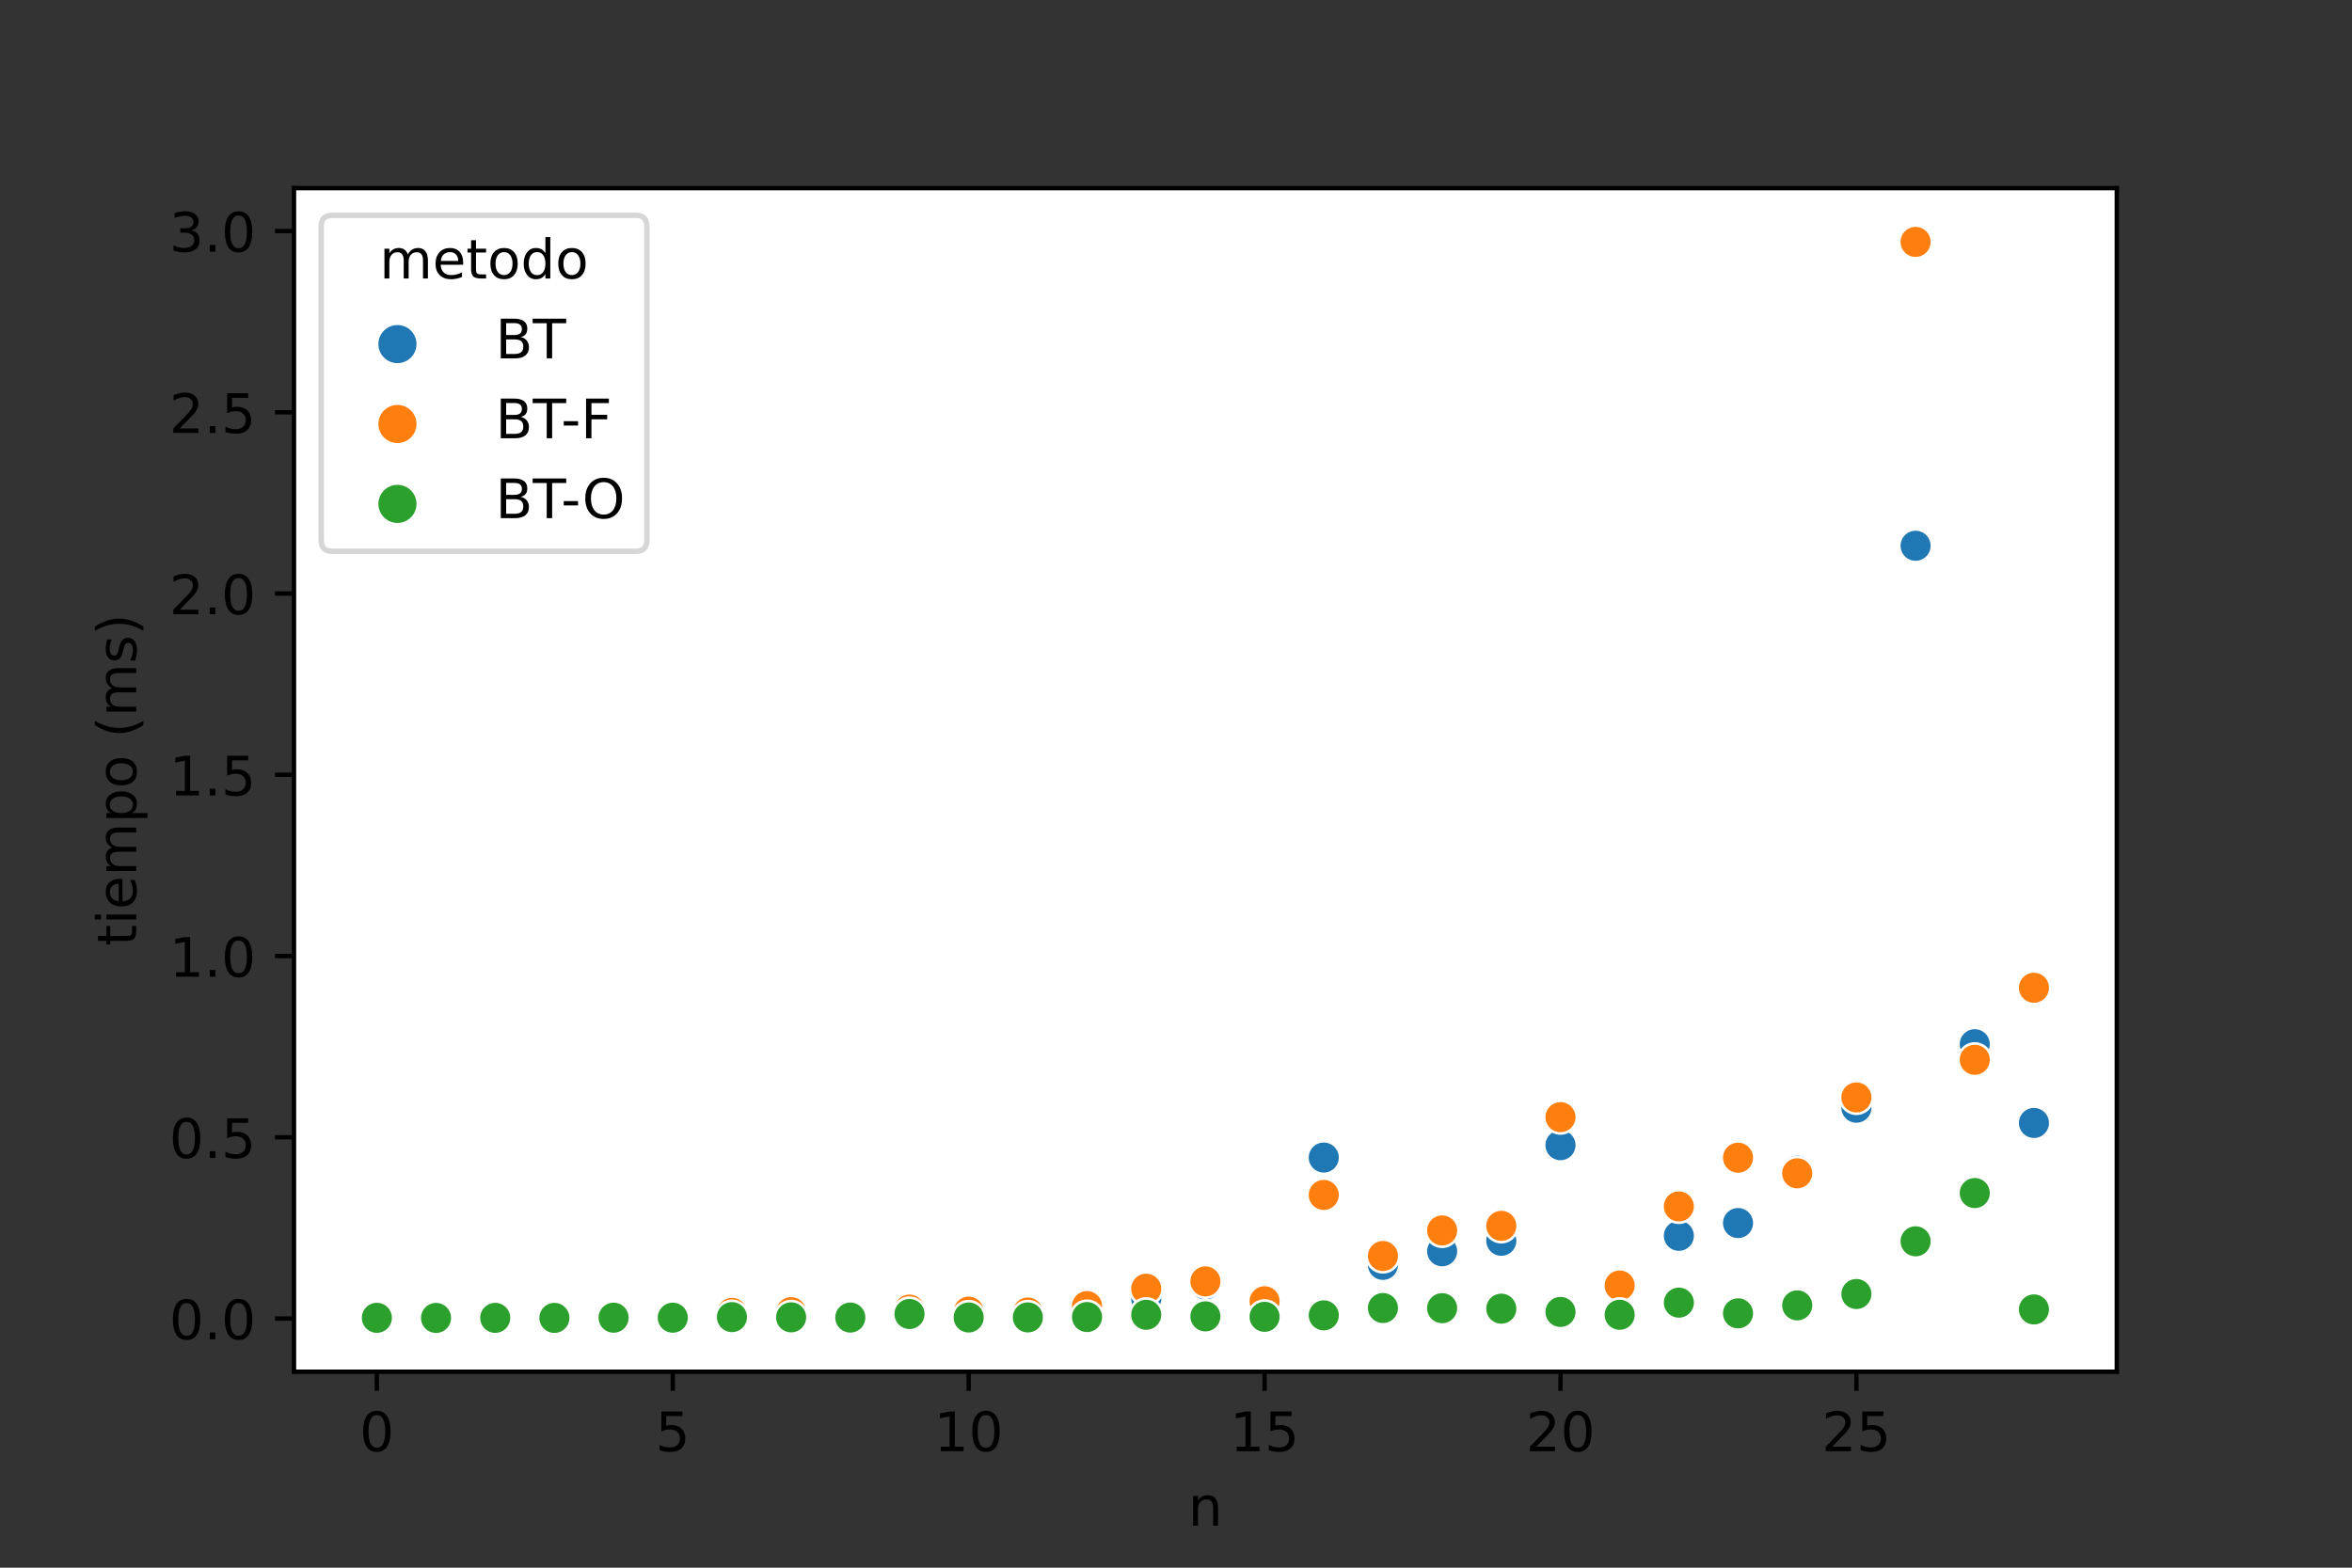 <?xml version="1.0" encoding="utf-8" standalone="no"?>
<!DOCTYPE svg PUBLIC "-//W3C//DTD SVG 1.1//EN"
  "http://www.w3.org/Graphics/SVG/1.1/DTD/svg11.dtd">
<!-- Created with matplotlib (https://matplotlib.org/) -->
<svg height="288pt" version="1.1" viewBox="0 0 432 288" width="432pt" xmlns="http://www.w3.org/2000/svg" xmlns:xlink="http://www.w3.org/1999/xlink">
 <rect x="0" y="0" width="432" height="288" fill="#333333" stroke="none"/>
 <defs>
  <style type="text/css">*{stroke-linecap:butt;stroke-linejoin:round;}</style>
 </defs>
 <g id="figure_1">
  <g id="patch_1">
   <path d="M 0 288 
L 432 288 
L 432 0 
L 0 0 
z
" style="fill:none;"/>
  </g>
  <g id="axes_1">
   <g id="patch_2">
    <path d="M 54 252 
L 388.8 252 
L 388.8 34.56 
L 54 34.56 
z
" style="fill:#ffffff;"/>
   </g>
   <g id="PathCollection_1">
    <defs>
     <path d="M 0 3 
C 0.796 3 1.559 2.684 2.121 2.121 
C 2.684 1.559 3 0.796 3 -0 
C 3 -0.796 2.684 -1.559 2.121 -2.121 
C 1.559 -2.684 0.796 -3 0 -3 
C -0.796 -3 -1.559 -2.684 -2.121 -2.121 
C -2.684 -1.559 -3 -0.796 -3 0 
C -3 0.796 -2.684 1.559 -2.121 2.121 
C -1.559 2.684 -0.796 3 0 3 
z
" id="C0_0_778269ed42"/>
    </defs>
    <g clip-path="url(#p185719d09e)">
     <use style="fill:#1f77b4;stroke:#ffffff;stroke-width:0.48;" x="69.218" xlink:href="#C0_0_778269ed42" y="241.979"/>
    </g>
    <g clip-path="url(#p185719d09e)">
     <use style="fill:#1f77b4;stroke:#ffffff;stroke-width:0.48;" x="80.088" xlink:href="#C0_0_778269ed42" y="242.016"/>
    </g>
    <g clip-path="url(#p185719d09e)">
     <use style="fill:#1f77b4;stroke:#ffffff;stroke-width:0.48;" x="90.958" xlink:href="#C0_0_778269ed42" y="242.076"/>
    </g>
    <g clip-path="url(#p185719d09e)">
     <use style="fill:#1f77b4;stroke:#ffffff;stroke-width:0.48;" x="101.829" xlink:href="#C0_0_778269ed42" y="242.056"/>
    </g>
    <g clip-path="url(#p185719d09e)">
     <use style="fill:#1f77b4;stroke:#ffffff;stroke-width:0.48;" x="112.699" xlink:href="#C0_0_778269ed42" y="241.811"/>
    </g>
    <g clip-path="url(#p185719d09e)">
     <use style="fill:#1f77b4;stroke:#ffffff;stroke-width:0.48;" x="123.569" xlink:href="#C0_0_778269ed42" y="241.462"/>
    </g>
    <g clip-path="url(#p185719d09e)">
     <use style="fill:#1f77b4;stroke:#ffffff;stroke-width:0.48;" x="134.439" xlink:href="#C0_0_778269ed42" y="241.443"/>
    </g>
    <g clip-path="url(#p185719d09e)">
     <use style="fill:#1f77b4;stroke:#ffffff;stroke-width:0.48;" x="145.309" xlink:href="#C0_0_778269ed42" y="241.301"/>
    </g>
    <g clip-path="url(#p185719d09e)">
     <use style="fill:#1f77b4;stroke:#ffffff;stroke-width:0.48;" x="156.179" xlink:href="#C0_0_778269ed42" y="241.812"/>
    </g>
    <g clip-path="url(#p185719d09e)">
     <use style="fill:#1f77b4;stroke:#ffffff;stroke-width:0.48;" x="167.049" xlink:href="#C0_0_778269ed42" y="240.838"/>
    </g>
    <g clip-path="url(#p185719d09e)">
     <use style="fill:#1f77b4;stroke:#ffffff;stroke-width:0.48;" x="177.919" xlink:href="#C0_0_778269ed42" y="241.162"/>
    </g>
    <g clip-path="url(#p185719d09e)">
     <use style="fill:#1f77b4;stroke:#ffffff;stroke-width:0.48;" x="188.79" xlink:href="#C0_0_778269ed42" y="241.204"/>
    </g>
    <g clip-path="url(#p185719d09e)">
     <use style="fill:#1f77b4;stroke:#ffffff;stroke-width:0.48;" x="199.66" xlink:href="#C0_0_778269ed42" y="239.784"/>
    </g>
    <g clip-path="url(#p185719d09e)">
     <use style="fill:#1f77b4;stroke:#ffffff;stroke-width:0.48;" x="210.53" xlink:href="#C0_0_778269ed42" y="238.591"/>
    </g>
    <g clip-path="url(#p185719d09e)">
     <use style="fill:#1f77b4;stroke:#ffffff;stroke-width:0.48;" x="221.4" xlink:href="#C0_0_778269ed42" y="235.985"/>
    </g>
    <g clip-path="url(#p185719d09e)">
     <use style="fill:#1f77b4;stroke:#ffffff;stroke-width:0.48;" x="232.27" xlink:href="#C0_0_778269ed42" y="239.558"/>
    </g>
    <g clip-path="url(#p185719d09e)">
     <use style="fill:#1f77b4;stroke:#ffffff;stroke-width:0.48;" x="243.14" xlink:href="#C0_0_778269ed42" y="212.655"/>
    </g>
    <g clip-path="url(#p185719d09e)">
     <use style="fill:#1f77b4;stroke:#ffffff;stroke-width:0.48;" x="254.01" xlink:href="#C0_0_778269ed42" y="232.37"/>
    </g>
    <g clip-path="url(#p185719d09e)">
     <use style="fill:#1f77b4;stroke:#ffffff;stroke-width:0.48;" x="264.881" xlink:href="#C0_0_778269ed42" y="229.871"/>
    </g>
    <g clip-path="url(#p185719d09e)">
     <use style="fill:#1f77b4;stroke:#ffffff;stroke-width:0.48;" x="275.751" xlink:href="#C0_0_778269ed42" y="227.945"/>
    </g>
    <g clip-path="url(#p185719d09e)">
     <use style="fill:#1f77b4;stroke:#ffffff;stroke-width:0.48;" x="286.621" xlink:href="#C0_0_778269ed42" y="210.384"/>
    </g>
    <g clip-path="url(#p185719d09e)">
     <use style="fill:#1f77b4;stroke:#ffffff;stroke-width:0.48;" x="297.491" xlink:href="#C0_0_778269ed42" y="236.731"/>
    </g>
    <g clip-path="url(#p185719d09e)">
     <use style="fill:#1f77b4;stroke:#ffffff;stroke-width:0.48;" x="308.361" xlink:href="#C0_0_778269ed42" y="227.029"/>
    </g>
    <g clip-path="url(#p185719d09e)">
     <use style="fill:#1f77b4;stroke:#ffffff;stroke-width:0.48;" x="319.231" xlink:href="#C0_0_778269ed42" y="224.687"/>
    </g>
    <g clip-path="url(#p185719d09e)">
     <use style="fill:#1f77b4;stroke:#ffffff;stroke-width:0.48;" x="330.101" xlink:href="#C0_0_778269ed42" y="215.053"/>
    </g>
    <g clip-path="url(#p185719d09e)">
     <use style="fill:#1f77b4;stroke:#ffffff;stroke-width:0.48;" x="340.971" xlink:href="#C0_0_778269ed42" y="203.498"/>
    </g>
    <g clip-path="url(#p185719d09e)">
     <use style="fill:#1f77b4;stroke:#ffffff;stroke-width:0.48;" x="351.842" xlink:href="#C0_0_778269ed42" y="100.263"/>
    </g>
    <g clip-path="url(#p185719d09e)">
     <use style="fill:#1f77b4;stroke:#ffffff;stroke-width:0.48;" x="362.712" xlink:href="#C0_0_778269ed42" y="191.833"/>
    </g>
    <g clip-path="url(#p185719d09e)">
     <use style="fill:#1f77b4;stroke:#ffffff;stroke-width:0.48;" x="373.582" xlink:href="#C0_0_778269ed42" y="206.299"/>
    </g>
    <g clip-path="url(#p185719d09e)">
     <use style="fill:#ff7f0e;stroke:#ffffff;stroke-width:0.48;" x="69.218" xlink:href="#C0_0_778269ed42" y="242.097"/>
    </g>
    <g clip-path="url(#p185719d09e)">
     <use style="fill:#2ca02c;stroke:#ffffff;stroke-width:0.48;" x="69.218" xlink:href="#C0_0_778269ed42" y="242.096"/>
    </g>
    <g clip-path="url(#p185719d09e)">
     <use style="fill:#ff7f0e;stroke:#ffffff;stroke-width:0.48;" x="80.088" xlink:href="#C0_0_778269ed42" y="242.017"/>
    </g>
    <g clip-path="url(#p185719d09e)">
     <use style="fill:#2ca02c;stroke:#ffffff;stroke-width:0.48;" x="80.088" xlink:href="#C0_0_778269ed42" y="242.116"/>
    </g>
    <g clip-path="url(#p185719d09e)">
     <use style="fill:#ff7f0e;stroke:#ffffff;stroke-width:0.48;" x="90.958" xlink:href="#C0_0_778269ed42" y="242.069"/>
    </g>
    <g clip-path="url(#p185719d09e)">
     <use style="fill:#2ca02c;stroke:#ffffff;stroke-width:0.48;" x="90.958" xlink:href="#C0_0_778269ed42" y="242.105"/>
    </g>
    <g clip-path="url(#p185719d09e)">
     <use style="fill:#ff7f0e;stroke:#ffffff;stroke-width:0.48;" x="101.829" xlink:href="#C0_0_778269ed42" y="242.067"/>
    </g>
    <g clip-path="url(#p185719d09e)">
     <use style="fill:#2ca02c;stroke:#ffffff;stroke-width:0.48;" x="101.829" xlink:href="#C0_0_778269ed42" y="242.112"/>
    </g>
    <g clip-path="url(#p185719d09e)">
     <use style="fill:#ff7f0e;stroke:#ffffff;stroke-width:0.48;" x="112.699" xlink:href="#C0_0_778269ed42" y="241.789"/>
    </g>
    <g clip-path="url(#p185719d09e)">
     <use style="fill:#2ca02c;stroke:#ffffff;stroke-width:0.48;" x="112.699" xlink:href="#C0_0_778269ed42" y="242.073"/>
    </g>
    <g clip-path="url(#p185719d09e)">
     <use style="fill:#ff7f0e;stroke:#ffffff;stroke-width:0.48;" x="123.569" xlink:href="#C0_0_778269ed42" y="241.806"/>
    </g>
    <g clip-path="url(#p185719d09e)">
     <use style="fill:#2ca02c;stroke:#ffffff;stroke-width:0.48;" x="123.569" xlink:href="#C0_0_778269ed42" y="242.072"/>
    </g>
    <g clip-path="url(#p185719d09e)">
     <use style="fill:#ff7f0e;stroke:#ffffff;stroke-width:0.48;" x="134.439" xlink:href="#C0_0_778269ed42" y="241.187"/>
    </g>
    <g clip-path="url(#p185719d09e)">
     <use style="fill:#2ca02c;stroke:#ffffff;stroke-width:0.48;" x="134.439" xlink:href="#C0_0_778269ed42" y="241.966"/>
    </g>
    <g clip-path="url(#p185719d09e)">
     <use style="fill:#ff7f0e;stroke:#ffffff;stroke-width:0.48;" x="145.309" xlink:href="#C0_0_778269ed42" y="241.058"/>
    </g>
    <g clip-path="url(#p185719d09e)">
     <use style="fill:#2ca02c;stroke:#ffffff;stroke-width:0.48;" x="145.309" xlink:href="#C0_0_778269ed42" y="242.011"/>
    </g>
    <g clip-path="url(#p185719d09e)">
     <use style="fill:#ff7f0e;stroke:#ffffff;stroke-width:0.48;" x="156.179" xlink:href="#C0_0_778269ed42" y="241.747"/>
    </g>
    <g clip-path="url(#p185719d09e)">
     <use style="fill:#2ca02c;stroke:#ffffff;stroke-width:0.48;" x="156.179" xlink:href="#C0_0_778269ed42" y="242.049"/>
    </g>
    <g clip-path="url(#p185719d09e)">
     <use style="fill:#ff7f0e;stroke:#ffffff;stroke-width:0.48;" x="167.049" xlink:href="#C0_0_778269ed42" y="240.588"/>
    </g>
    <g clip-path="url(#p185719d09e)">
     <use style="fill:#2ca02c;stroke:#ffffff;stroke-width:0.48;" x="167.049" xlink:href="#C0_0_778269ed42" y="241.396"/>
    </g>
    <g clip-path="url(#p185719d09e)">
     <use style="fill:#ff7f0e;stroke:#ffffff;stroke-width:0.48;" x="177.919" xlink:href="#C0_0_778269ed42" y="240.965"/>
    </g>
    <g clip-path="url(#p185719d09e)">
     <use style="fill:#2ca02c;stroke:#ffffff;stroke-width:0.48;" x="177.919" xlink:href="#C0_0_778269ed42" y="242.036"/>
    </g>
    <g clip-path="url(#p185719d09e)">
     <use style="fill:#ff7f0e;stroke:#ffffff;stroke-width:0.48;" x="188.79" xlink:href="#C0_0_778269ed42" y="241.121"/>
    </g>
    <g clip-path="url(#p185719d09e)">
     <use style="fill:#2ca02c;stroke:#ffffff;stroke-width:0.48;" x="188.79" xlink:href="#C0_0_778269ed42" y="242.021"/>
    </g>
    <g clip-path="url(#p185719d09e)">
     <use style="fill:#ff7f0e;stroke:#ffffff;stroke-width:0.48;" x="199.66" xlink:href="#C0_0_778269ed42" y="239.941"/>
    </g>
    <g clip-path="url(#p185719d09e)">
     <use style="fill:#2ca02c;stroke:#ffffff;stroke-width:0.48;" x="199.66" xlink:href="#C0_0_778269ed42" y="241.954"/>
    </g>
    <g clip-path="url(#p185719d09e)">
     <use style="fill:#ff7f0e;stroke:#ffffff;stroke-width:0.48;" x="210.53" xlink:href="#C0_0_778269ed42" y="236.751"/>
    </g>
    <g clip-path="url(#p185719d09e)">
     <use style="fill:#2ca02c;stroke:#ffffff;stroke-width:0.48;" x="210.53" xlink:href="#C0_0_778269ed42" y="241.535"/>
    </g>
    <g clip-path="url(#p185719d09e)">
     <use style="fill:#ff7f0e;stroke:#ffffff;stroke-width:0.48;" x="221.4" xlink:href="#C0_0_778269ed42" y="235.405"/>
    </g>
    <g clip-path="url(#p185719d09e)">
     <use style="fill:#2ca02c;stroke:#ffffff;stroke-width:0.48;" x="221.4" xlink:href="#C0_0_778269ed42" y="241.831"/>
    </g>
    <g clip-path="url(#p185719d09e)">
     <use style="fill:#ff7f0e;stroke:#ffffff;stroke-width:0.48;" x="232.27" xlink:href="#C0_0_778269ed42" y="239.057"/>
    </g>
    <g clip-path="url(#p185719d09e)">
     <use style="fill:#2ca02c;stroke:#ffffff;stroke-width:0.48;" x="232.27" xlink:href="#C0_0_778269ed42" y="241.912"/>
    </g>
    <g clip-path="url(#p185719d09e)">
     <use style="fill:#ff7f0e;stroke:#ffffff;stroke-width:0.48;" x="243.14" xlink:href="#C0_0_778269ed42" y="219.522"/>
    </g>
    <g clip-path="url(#p185719d09e)">
     <use style="fill:#2ca02c;stroke:#ffffff;stroke-width:0.48;" x="243.14" xlink:href="#C0_0_778269ed42" y="241.641"/>
    </g>
    <g clip-path="url(#p185719d09e)">
     <use style="fill:#ff7f0e;stroke:#ffffff;stroke-width:0.48;" x="254.01" xlink:href="#C0_0_778269ed42" y="230.739"/>
    </g>
    <g clip-path="url(#p185719d09e)">
     <use style="fill:#2ca02c;stroke:#ffffff;stroke-width:0.48;" x="254.01" xlink:href="#C0_0_778269ed42" y="240.296"/>
    </g>
    <g clip-path="url(#p185719d09e)">
     <use style="fill:#ff7f0e;stroke:#ffffff;stroke-width:0.48;" x="264.881" xlink:href="#C0_0_778269ed42" y="226.045"/>
    </g>
    <g clip-path="url(#p185719d09e)">
     <use style="fill:#2ca02c;stroke:#ffffff;stroke-width:0.48;" x="264.881" xlink:href="#C0_0_778269ed42" y="240.325"/>
    </g>
    <g clip-path="url(#p185719d09e)">
     <use style="fill:#ff7f0e;stroke:#ffffff;stroke-width:0.48;" x="275.751" xlink:href="#C0_0_778269ed42" y="225.201"/>
    </g>
    <g clip-path="url(#p185719d09e)">
     <use style="fill:#2ca02c;stroke:#ffffff;stroke-width:0.48;" x="275.751" xlink:href="#C0_0_778269ed42" y="240.416"/>
    </g>
    <g clip-path="url(#p185719d09e)">
     <use style="fill:#ff7f0e;stroke:#ffffff;stroke-width:0.48;" x="286.621" xlink:href="#C0_0_778269ed42" y="205.232"/>
    </g>
    <g clip-path="url(#p185719d09e)">
     <use style="fill:#2ca02c;stroke:#ffffff;stroke-width:0.48;" x="286.621" xlink:href="#C0_0_778269ed42" y="241.015"/>
    </g>
    <g clip-path="url(#p185719d09e)">
     <use style="fill:#ff7f0e;stroke:#ffffff;stroke-width:0.48;" x="297.491" xlink:href="#C0_0_778269ed42" y="236.165"/>
    </g>
    <g clip-path="url(#p185719d09e)">
     <use style="fill:#2ca02c;stroke:#ffffff;stroke-width:0.48;" x="297.491" xlink:href="#C0_0_778269ed42" y="241.539"/>
    </g>
    <g clip-path="url(#p185719d09e)">
     <use style="fill:#ff7f0e;stroke:#ffffff;stroke-width:0.48;" x="308.361" xlink:href="#C0_0_778269ed42" y="221.633"/>
    </g>
    <g clip-path="url(#p185719d09e)">
     <use style="fill:#2ca02c;stroke:#ffffff;stroke-width:0.48;" x="308.361" xlink:href="#C0_0_778269ed42" y="239.309"/>
    </g>
    <g clip-path="url(#p185719d09e)">
     <use style="fill:#ff7f0e;stroke:#ffffff;stroke-width:0.48;" x="319.231" xlink:href="#C0_0_778269ed42" y="212.683"/>
    </g>
    <g clip-path="url(#p185719d09e)">
     <use style="fill:#2ca02c;stroke:#ffffff;stroke-width:0.48;" x="319.231" xlink:href="#C0_0_778269ed42" y="241.274"/>
    </g>
    <g clip-path="url(#p185719d09e)">
     <use style="fill:#ff7f0e;stroke:#ffffff;stroke-width:0.48;" x="330.101" xlink:href="#C0_0_778269ed42" y="215.548"/>
    </g>
    <g clip-path="url(#p185719d09e)">
     <use style="fill:#2ca02c;stroke:#ffffff;stroke-width:0.48;" x="330.101" xlink:href="#C0_0_778269ed42" y="239.808"/>
    </g>
    <g clip-path="url(#p185719d09e)">
     <use style="fill:#ff7f0e;stroke:#ffffff;stroke-width:0.48;" x="340.971" xlink:href="#C0_0_778269ed42" y="201.608"/>
    </g>
    <g clip-path="url(#p185719d09e)">
     <use style="fill:#2ca02c;stroke:#ffffff;stroke-width:0.48;" x="340.971" xlink:href="#C0_0_778269ed42" y="237.723"/>
    </g>
    <g clip-path="url(#p185719d09e)">
     <use style="fill:#ff7f0e;stroke:#ffffff;stroke-width:0.48;" x="351.842" xlink:href="#C0_0_778269ed42" y="44.444"/>
    </g>
    <g clip-path="url(#p185719d09e)">
     <use style="fill:#2ca02c;stroke:#ffffff;stroke-width:0.48;" x="351.842" xlink:href="#C0_0_778269ed42" y="228.041"/>
    </g>
    <g clip-path="url(#p185719d09e)">
     <use style="fill:#ff7f0e;stroke:#ffffff;stroke-width:0.48;" x="362.712" xlink:href="#C0_0_778269ed42" y="194.695"/>
    </g>
    <g clip-path="url(#p185719d09e)">
     <use style="fill:#2ca02c;stroke:#ffffff;stroke-width:0.48;" x="362.712" xlink:href="#C0_0_778269ed42" y="219.178"/>
    </g>
    <g clip-path="url(#p185719d09e)">
     <use style="fill:#ff7f0e;stroke:#ffffff;stroke-width:0.48;" x="373.582" xlink:href="#C0_0_778269ed42" y="181.464"/>
    </g>
    <g clip-path="url(#p185719d09e)">
     <use style="fill:#2ca02c;stroke:#ffffff;stroke-width:0.48;" x="373.582" xlink:href="#C0_0_778269ed42" y="240.557"/>
    </g>
   </g>
   <g id="PathCollection_2"/>
   <g id="PathCollection_3"/>
   <g id="PathCollection_4"/>
   <g id="matplotlib.axis_1">
    <g id="xtick_1">
     <g id="line2d_1">
      <defs>
       <path d="M 0 0 
L 0 3.5 
" id="m3bb39ca360" style="stroke:#000000;stroke-width:0.8;"/>
      </defs>
      <g>
       <use style="stroke:#000000;stroke-width:0.8;" x="69.218" xlink:href="#m3bb39ca360" y="252"/>
      </g>
     </g>
     <g id="text_1">
      <!-- 0 -->
      <g transform="translate(66.037 266.598)scale(0.1 -0.1)">
       <defs>
        <path d="M 31.781 66.406 
Q 24.172 66.406 20.328 58.906 
Q 16.5 51.422 16.5 36.375 
Q 16.5 21.391 20.328 13.891 
Q 24.172 6.391 31.781 6.391 
Q 39.453 6.391 43.281 13.891 
Q 47.125 21.391 47.125 36.375 
Q 47.125 51.422 43.281 58.906 
Q 39.453 66.406 31.781 66.406 
z
M 31.781 74.219 
Q 44.047 74.219 50.516 64.516 
Q 56.984 54.828 56.984 36.375 
Q 56.984 17.969 50.516 8.266 
Q 44.047 -1.422 31.781 -1.422 
Q 19.531 -1.422 13.062 8.266 
Q 6.594 17.969 6.594 36.375 
Q 6.594 54.828 13.062 64.516 
Q 19.531 74.219 31.781 74.219 
z
" id="DejaVuSans-48"/>
       </defs>
       <use xlink:href="#DejaVuSans-48"/>
      </g>
     </g>
    </g>
    <g id="xtick_2">
     <g id="line2d_2">
      <g>
       <use style="stroke:#000000;stroke-width:0.8;" x="123.569" xlink:href="#m3bb39ca360" y="252"/>
      </g>
     </g>
     <g id="text_2">
      <!-- 5 -->
      <g transform="translate(120.388 266.598)scale(0.1 -0.1)">
       <defs>
        <path d="M 10.797 72.906 
L 49.516 72.906 
L 49.516 64.594 
L 19.828 64.594 
L 19.828 46.734 
Q 21.969 47.469 24.109 47.828 
Q 26.266 48.188 28.422 48.188 
Q 40.625 48.188 47.75 41.5 
Q 54.891 34.812 54.891 23.391 
Q 54.891 11.625 47.562 5.094 
Q 40.234 -1.422 26.906 -1.422 
Q 22.312 -1.422 17.547 -0.641 
Q 12.797 0.141 7.719 1.703 
L 7.719 11.625 
Q 12.109 9.234 16.797 8.062 
Q 21.484 6.891 26.703 6.891 
Q 35.156 6.891 40.078 11.328 
Q 45.016 15.766 45.016 23.391 
Q 45.016 31 40.078 35.438 
Q 35.156 39.891 26.703 39.891 
Q 22.75 39.891 18.812 39.016 
Q 14.891 38.141 10.797 36.281 
z
" id="DejaVuSans-53"/>
       </defs>
       <use xlink:href="#DejaVuSans-53"/>
      </g>
     </g>
    </g>
    <g id="xtick_3">
     <g id="line2d_3">
      <g>
       <use style="stroke:#000000;stroke-width:0.8;" x="177.919" xlink:href="#m3bb39ca360" y="252"/>
      </g>
     </g>
     <g id="text_3">
      <!-- 10 -->
      <g transform="translate(171.557 266.598)scale(0.1 -0.1)">
       <defs>
        <path d="M 12.406 8.297 
L 28.516 8.297 
L 28.516 63.922 
L 10.984 60.406 
L 10.984 69.391 
L 28.422 72.906 
L 38.281 72.906 
L 38.281 8.297 
L 54.391 8.297 
L 54.391 0 
L 12.406 0 
z
" id="DejaVuSans-49"/>
       </defs>
       <use xlink:href="#DejaVuSans-49"/>
       <use x="63.623" xlink:href="#DejaVuSans-48"/>
      </g>
     </g>
    </g>
    <g id="xtick_4">
     <g id="line2d_4">
      <g>
       <use style="stroke:#000000;stroke-width:0.8;" x="232.27" xlink:href="#m3bb39ca360" y="252"/>
      </g>
     </g>
     <g id="text_4">
      <!-- 15 -->
      <g transform="translate(225.908 266.598)scale(0.1 -0.1)">
       <use xlink:href="#DejaVuSans-49"/>
       <use x="63.623" xlink:href="#DejaVuSans-53"/>
      </g>
     </g>
    </g>
    <g id="xtick_5">
     <g id="line2d_5">
      <g>
       <use style="stroke:#000000;stroke-width:0.8;" x="286.621" xlink:href="#m3bb39ca360" y="252"/>
      </g>
     </g>
     <g id="text_5">
      <!-- 20 -->
      <g transform="translate(280.258 266.598)scale(0.1 -0.1)">
       <defs>
        <path d="M 19.188 8.297 
L 53.609 8.297 
L 53.609 0 
L 7.328 0 
L 7.328 8.297 
Q 12.938 14.109 22.625 23.891 
Q 32.328 33.688 34.812 36.531 
Q 39.547 41.844 41.422 45.531 
Q 43.312 49.219 43.312 52.781 
Q 43.312 58.594 39.234 62.25 
Q 35.156 65.922 28.609 65.922 
Q 23.969 65.922 18.812 64.312 
Q 13.672 62.703 7.812 59.422 
L 7.812 69.391 
Q 13.766 71.781 18.938 73 
Q 24.125 74.219 28.422 74.219 
Q 39.75 74.219 46.484 68.547 
Q 53.219 62.891 53.219 53.422 
Q 53.219 48.922 51.531 44.891 
Q 49.859 40.875 45.406 35.406 
Q 44.188 33.984 37.641 27.219 
Q 31.109 20.453 19.188 8.297 
z
" id="DejaVuSans-50"/>
       </defs>
       <use xlink:href="#DejaVuSans-50"/>
       <use x="63.623" xlink:href="#DejaVuSans-48"/>
      </g>
     </g>
    </g>
    <g id="xtick_6">
     <g id="line2d_6">
      <g>
       <use style="stroke:#000000;stroke-width:0.8;" x="340.971" xlink:href="#m3bb39ca360" y="252"/>
      </g>
     </g>
     <g id="text_6">
      <!-- 25 -->
      <g transform="translate(334.609 266.598)scale(0.1 -0.1)">
       <use xlink:href="#DejaVuSans-50"/>
       <use x="63.623" xlink:href="#DejaVuSans-53"/>
      </g>
     </g>
    </g>
    <g id="text_7">
     <!-- n -->
     <g transform="translate(218.231 280.277)scale(0.1 -0.1)">
      <defs>
       <path d="M 54.891 33.016 
L 54.891 0 
L 45.906 0 
L 45.906 32.719 
Q 45.906 40.484 42.875 44.328 
Q 39.844 48.188 33.797 48.188 
Q 26.516 48.188 22.312 43.547 
Q 18.109 38.922 18.109 30.906 
L 18.109 0 
L 9.078 0 
L 9.078 54.688 
L 18.109 54.688 
L 18.109 46.188 
Q 21.344 51.125 25.703 53.562 
Q 30.078 56 35.797 56 
Q 45.219 56 50.047 50.172 
Q 54.891 44.344 54.891 33.016 
z
" id="DejaVuSans-110"/>
      </defs>
      <use xlink:href="#DejaVuSans-110"/>
     </g>
    </g>
   </g>
   <g id="matplotlib.axis_2">
    <g id="ytick_1">
     <g id="line2d_7">
      <defs>
       <path d="M 0 0 
L -3.5 0 
" id="m38573f91c3" style="stroke:#000000;stroke-width:0.8;"/>
      </defs>
      <g>
       <use style="stroke:#000000;stroke-width:0.8;" x="54" xlink:href="#m38573f91c3" y="242.232"/>
      </g>
     </g>
     <g id="text_8">
      <!-- 0.0 -->
      <g transform="translate(31.097 246.031)scale(0.1 -0.1)">
       <defs>
        <path d="M 10.688 12.406 
L 21 12.406 
L 21 0 
L 10.688 0 
z
" id="DejaVuSans-46"/>
       </defs>
       <use xlink:href="#DejaVuSans-48"/>
       <use x="63.623" xlink:href="#DejaVuSans-46"/>
       <use x="95.41" xlink:href="#DejaVuSans-48"/>
      </g>
     </g>
    </g>
    <g id="ytick_2">
     <g id="line2d_8">
      <g>
       <use style="stroke:#000000;stroke-width:0.8;" x="54" xlink:href="#m38573f91c3" y="208.933"/>
      </g>
     </g>
     <g id="text_9">
      <!-- 0.5 -->
      <g transform="translate(31.097 212.732)scale(0.1 -0.1)">
       <use xlink:href="#DejaVuSans-48"/>
       <use x="63.623" xlink:href="#DejaVuSans-46"/>
       <use x="95.41" xlink:href="#DejaVuSans-53"/>
      </g>
     </g>
    </g>
    <g id="ytick_3">
     <g id="line2d_9">
      <g>
       <use style="stroke:#000000;stroke-width:0.8;" x="54" xlink:href="#m38573f91c3" y="175.634"/>
      </g>
     </g>
     <g id="text_10">
      <!-- 1.0 -->
      <g transform="translate(31.097 179.434)scale(0.1 -0.1)">
       <use xlink:href="#DejaVuSans-49"/>
       <use x="63.623" xlink:href="#DejaVuSans-46"/>
       <use x="95.41" xlink:href="#DejaVuSans-48"/>
      </g>
     </g>
    </g>
    <g id="ytick_4">
     <g id="line2d_10">
      <g>
       <use style="stroke:#000000;stroke-width:0.8;" x="54" xlink:href="#m38573f91c3" y="142.336"/>
      </g>
     </g>
     <g id="text_11">
      <!-- 1.5 -->
      <g transform="translate(31.097 146.135)scale(0.1 -0.1)">
       <use xlink:href="#DejaVuSans-49"/>
       <use x="63.623" xlink:href="#DejaVuSans-46"/>
       <use x="95.41" xlink:href="#DejaVuSans-53"/>
      </g>
     </g>
    </g>
    <g id="ytick_5">
     <g id="line2d_11">
      <g>
       <use style="stroke:#000000;stroke-width:0.8;" x="54" xlink:href="#m38573f91c3" y="109.037"/>
      </g>
     </g>
     <g id="text_12">
      <!-- 2.0 -->
      <g transform="translate(31.097 112.836)scale(0.1 -0.1)">
       <use xlink:href="#DejaVuSans-50"/>
       <use x="63.623" xlink:href="#DejaVuSans-46"/>
       <use x="95.41" xlink:href="#DejaVuSans-48"/>
      </g>
     </g>
    </g>
    <g id="ytick_6">
     <g id="line2d_12">
      <g>
       <use style="stroke:#000000;stroke-width:0.8;" x="54" xlink:href="#m38573f91c3" y="75.738"/>
      </g>
     </g>
     <g id="text_13">
      <!-- 2.5 -->
      <g transform="translate(31.097 79.538)scale(0.1 -0.1)">
       <use xlink:href="#DejaVuSans-50"/>
       <use x="63.623" xlink:href="#DejaVuSans-46"/>
       <use x="95.41" xlink:href="#DejaVuSans-53"/>
      </g>
     </g>
    </g>
    <g id="ytick_7">
     <g id="line2d_13">
      <g>
       <use style="stroke:#000000;stroke-width:0.8;" x="54" xlink:href="#m38573f91c3" y="42.44"/>
      </g>
     </g>
     <g id="text_14">
      <!-- 3.0 -->
      <g transform="translate(31.097 46.239)scale(0.1 -0.1)">
       <defs>
        <path d="M 40.578 39.312 
Q 47.656 37.797 51.625 33 
Q 55.609 28.219 55.609 21.188 
Q 55.609 10.406 48.188 4.484 
Q 40.766 -1.422 27.094 -1.422 
Q 22.516 -1.422 17.656 -0.516 
Q 12.797 0.391 7.625 2.203 
L 7.625 11.719 
Q 11.719 9.328 16.594 8.109 
Q 21.484 6.891 26.812 6.891 
Q 36.078 6.891 40.938 10.547 
Q 45.797 14.203 45.797 21.188 
Q 45.797 27.641 41.281 31.266 
Q 36.766 34.906 28.719 34.906 
L 20.219 34.906 
L 20.219 43.016 
L 29.109 43.016 
Q 36.375 43.016 40.234 45.922 
Q 44.094 48.828 44.094 54.297 
Q 44.094 59.906 40.109 62.906 
Q 36.141 65.922 28.719 65.922 
Q 24.656 65.922 20.016 65.031 
Q 15.375 64.156 9.812 62.312 
L 9.812 71.094 
Q 15.438 72.656 20.344 73.438 
Q 25.25 74.219 29.594 74.219 
Q 40.828 74.219 47.359 69.109 
Q 53.906 64.016 53.906 55.328 
Q 53.906 49.266 50.438 45.094 
Q 46.969 40.922 40.578 39.312 
z
" id="DejaVuSans-51"/>
       </defs>
       <use xlink:href="#DejaVuSans-51"/>
       <use x="63.623" xlink:href="#DejaVuSans-46"/>
       <use x="95.41" xlink:href="#DejaVuSans-48"/>
      </g>
     </g>
    </g>
    <g id="text_15">
     <!-- tiempo (ms) -->
     <g transform="translate(25.017 173.775)rotate(-90)scale(0.1 -0.1)">
      <defs>
       <path d="M 18.312 70.219 
L 18.312 54.688 
L 36.812 54.688 
L 36.812 47.703 
L 18.312 47.703 
L 18.312 18.016 
Q 18.312 11.328 20.141 9.422 
Q 21.969 7.516 27.594 7.516 
L 36.812 7.516 
L 36.812 0 
L 27.594 0 
Q 17.188 0 13.234 3.875 
Q 9.281 7.766 9.281 18.016 
L 9.281 47.703 
L 2.688 47.703 
L 2.688 54.688 
L 9.281 54.688 
L 9.281 70.219 
z
" id="DejaVuSans-116"/>
       <path d="M 9.422 54.688 
L 18.406 54.688 
L 18.406 0 
L 9.422 0 
z
M 9.422 75.984 
L 18.406 75.984 
L 18.406 64.594 
L 9.422 64.594 
z
" id="DejaVuSans-105"/>
       <path d="M 56.203 29.594 
L 56.203 25.203 
L 14.891 25.203 
Q 15.484 15.922 20.484 11.062 
Q 25.484 6.203 34.422 6.203 
Q 39.594 6.203 44.453 7.469 
Q 49.312 8.734 54.109 11.281 
L 54.109 2.781 
Q 49.266 0.734 44.188 -0.344 
Q 39.109 -1.422 33.891 -1.422 
Q 20.797 -1.422 13.156 6.188 
Q 5.516 13.812 5.516 26.812 
Q 5.516 40.234 12.766 48.109 
Q 20.016 56 32.328 56 
Q 43.359 56 49.781 48.891 
Q 56.203 41.797 56.203 29.594 
z
M 47.219 32.234 
Q 47.125 39.594 43.094 43.984 
Q 39.062 48.391 32.422 48.391 
Q 24.906 48.391 20.391 44.141 
Q 15.875 39.891 15.188 32.172 
z
" id="DejaVuSans-101"/>
       <path d="M 52 44.188 
Q 55.375 50.25 60.062 53.125 
Q 64.75 56 71.094 56 
Q 79.641 56 84.281 50.016 
Q 88.922 44.047 88.922 33.016 
L 88.922 0 
L 79.891 0 
L 79.891 32.719 
Q 79.891 40.578 77.094 44.375 
Q 74.312 48.188 68.609 48.188 
Q 61.625 48.188 57.562 43.547 
Q 53.516 38.922 53.516 30.906 
L 53.516 0 
L 44.484 0 
L 44.484 32.719 
Q 44.484 40.625 41.703 44.406 
Q 38.922 48.188 33.109 48.188 
Q 26.219 48.188 22.156 43.531 
Q 18.109 38.875 18.109 30.906 
L 18.109 0 
L 9.078 0 
L 9.078 54.688 
L 18.109 54.688 
L 18.109 46.188 
Q 21.188 51.219 25.484 53.609 
Q 29.781 56 35.688 56 
Q 41.656 56 45.828 52.969 
Q 50 49.953 52 44.188 
z
" id="DejaVuSans-109"/>
       <path d="M 18.109 8.203 
L 18.109 -20.797 
L 9.078 -20.797 
L 9.078 54.688 
L 18.109 54.688 
L 18.109 46.391 
Q 20.953 51.266 25.266 53.625 
Q 29.594 56 35.594 56 
Q 45.562 56 51.781 48.094 
Q 58.016 40.188 58.016 27.297 
Q 58.016 14.406 51.781 6.484 
Q 45.562 -1.422 35.594 -1.422 
Q 29.594 -1.422 25.266 0.953 
Q 20.953 3.328 18.109 8.203 
z
M 48.688 27.297 
Q 48.688 37.203 44.609 42.844 
Q 40.531 48.484 33.406 48.484 
Q 26.266 48.484 22.188 42.844 
Q 18.109 37.203 18.109 27.297 
Q 18.109 17.391 22.188 11.75 
Q 26.266 6.109 33.406 6.109 
Q 40.531 6.109 44.609 11.75 
Q 48.688 17.391 48.688 27.297 
z
" id="DejaVuSans-112"/>
       <path d="M 30.609 48.391 
Q 23.391 48.391 19.188 42.75 
Q 14.984 37.109 14.984 27.297 
Q 14.984 17.484 19.156 11.844 
Q 23.344 6.203 30.609 6.203 
Q 37.797 6.203 41.984 11.859 
Q 46.188 17.531 46.188 27.297 
Q 46.188 37.016 41.984 42.703 
Q 37.797 48.391 30.609 48.391 
z
M 30.609 56 
Q 42.328 56 49.016 48.375 
Q 55.719 40.766 55.719 27.297 
Q 55.719 13.875 49.016 6.219 
Q 42.328 -1.422 30.609 -1.422 
Q 18.844 -1.422 12.172 6.219 
Q 5.516 13.875 5.516 27.297 
Q 5.516 40.766 12.172 48.375 
Q 18.844 56 30.609 56 
z
" id="DejaVuSans-111"/>
       <path id="DejaVuSans-32"/>
       <path d="M 31 75.875 
Q 24.469 64.656 21.281 53.656 
Q 18.109 42.672 18.109 31.391 
Q 18.109 20.125 21.312 9.062 
Q 24.516 -2 31 -13.188 
L 23.188 -13.188 
Q 15.875 -1.703 12.234 9.375 
Q 8.594 20.453 8.594 31.391 
Q 8.594 42.281 12.203 53.312 
Q 15.828 64.359 23.188 75.875 
z
" id="DejaVuSans-40"/>
       <path d="M 44.281 53.078 
L 44.281 44.578 
Q 40.484 46.531 36.375 47.5 
Q 32.281 48.484 27.875 48.484 
Q 21.188 48.484 17.844 46.438 
Q 14.5 44.391 14.5 40.281 
Q 14.5 37.156 16.891 35.375 
Q 19.281 33.594 26.516 31.984 
L 29.594 31.297 
Q 39.156 29.25 43.188 25.516 
Q 47.219 21.781 47.219 15.094 
Q 47.219 7.469 41.188 3.016 
Q 35.156 -1.422 24.609 -1.422 
Q 20.219 -1.422 15.453 -0.562 
Q 10.688 0.297 5.422 2 
L 5.422 11.281 
Q 10.406 8.688 15.234 7.391 
Q 20.062 6.109 24.812 6.109 
Q 31.156 6.109 34.562 8.281 
Q 37.984 10.453 37.984 14.406 
Q 37.984 18.062 35.516 20.016 
Q 33.062 21.969 24.703 23.781 
L 21.578 24.516 
Q 13.234 26.266 9.516 29.906 
Q 5.812 33.547 5.812 39.891 
Q 5.812 47.609 11.281 51.797 
Q 16.75 56 26.812 56 
Q 31.781 56 36.172 55.266 
Q 40.578 54.547 44.281 53.078 
z
" id="DejaVuSans-115"/>
       <path d="M 8.016 75.875 
L 15.828 75.875 
Q 23.141 64.359 26.781 53.312 
Q 30.422 42.281 30.422 31.391 
Q 30.422 20.453 26.781 9.375 
Q 23.141 -1.703 15.828 -13.188 
L 8.016 -13.188 
Q 14.5 -2 17.703 9.062 
Q 20.906 20.125 20.906 31.391 
Q 20.906 42.672 17.703 53.656 
Q 14.5 64.656 8.016 75.875 
z
" id="DejaVuSans-41"/>
      </defs>
      <use xlink:href="#DejaVuSans-116"/>
      <use x="39.209" xlink:href="#DejaVuSans-105"/>
      <use x="66.992" xlink:href="#DejaVuSans-101"/>
      <use x="128.516" xlink:href="#DejaVuSans-109"/>
      <use x="225.928" xlink:href="#DejaVuSans-112"/>
      <use x="289.404" xlink:href="#DejaVuSans-111"/>
      <use x="350.586" xlink:href="#DejaVuSans-32"/>
      <use x="382.373" xlink:href="#DejaVuSans-40"/>
      <use x="421.387" xlink:href="#DejaVuSans-109"/>
      <use x="518.799" xlink:href="#DejaVuSans-115"/>
      <use x="570.898" xlink:href="#DejaVuSans-41"/>
     </g>
    </g>
   </g>
   <g id="patch_3">
    <path d="M 54 252 
L 54 34.56 
" style="fill:none;stroke:#000000;stroke-linecap:square;stroke-linejoin:miter;stroke-width:0.8;"/>
   </g>
   <g id="patch_4">
    <path d="M 388.8 252 
L 388.8 34.56 
" style="fill:none;stroke:#000000;stroke-linecap:square;stroke-linejoin:miter;stroke-width:0.8;"/>
   </g>
   <g id="patch_5">
    <path d="M 54 252 
L 388.8 252 
" style="fill:none;stroke:#000000;stroke-linecap:square;stroke-linejoin:miter;stroke-width:0.8;"/>
   </g>
   <g id="patch_6">
    <path d="M 54 34.56 
L 388.8 34.56 
" style="fill:none;stroke:#000000;stroke-linecap:square;stroke-linejoin:miter;stroke-width:0.8;"/>
   </g>
   <g id="legend_1">
    <g id="patch_7">
     <path d="M 61 101.272 
L 116.811 101.272 
Q 118.811 101.272 118.811 99.272 
L 118.811 41.56 
Q 118.811 39.56 116.811 39.56 
L 61 39.56 
Q 59 39.56 59 41.56 
L 59 99.272 
Q 59 101.272 61 101.272 
z
" style="fill:#ffffff;opacity:0.8;stroke:#cccccc;stroke-linejoin:miter;"/>
    </g>
    <g id="text_16">
     <!-- metodo -->
     <g transform="translate(69.705 51.158)scale(0.1 -0.1)">
      <defs>
       <path d="M 45.406 46.391 
L 45.406 75.984 
L 54.391 75.984 
L 54.391 0 
L 45.406 0 
L 45.406 8.203 
Q 42.578 3.328 38.25 0.953 
Q 33.938 -1.422 27.875 -1.422 
Q 17.969 -1.422 11.734 6.484 
Q 5.516 14.406 5.516 27.297 
Q 5.516 40.188 11.734 48.094 
Q 17.969 56 27.875 56 
Q 33.938 56 38.25 53.625 
Q 42.578 51.266 45.406 46.391 
z
M 14.797 27.297 
Q 14.797 17.391 18.875 11.75 
Q 22.953 6.109 30.078 6.109 
Q 37.203 6.109 41.297 11.75 
Q 45.406 17.391 45.406 27.297 
Q 45.406 37.203 41.297 42.844 
Q 37.203 48.484 30.078 48.484 
Q 22.953 48.484 18.875 42.844 
Q 14.797 37.203 14.797 27.297 
z
" id="DejaVuSans-100"/>
      </defs>
      <use xlink:href="#DejaVuSans-109"/>
      <use x="97.412" xlink:href="#DejaVuSans-101"/>
      <use x="158.936" xlink:href="#DejaVuSans-116"/>
      <use x="198.145" xlink:href="#DejaVuSans-111"/>
      <use x="259.326" xlink:href="#DejaVuSans-100"/>
      <use x="322.803" xlink:href="#DejaVuSans-111"/>
     </g>
    </g>
    <g id="PathCollection_5">
     <defs>
      <path d="M 0 3 
C 0.796 3 1.559 2.684 2.121 2.121 
C 2.684 1.559 3 0.796 3 0 
C 3 -0.796 2.684 -1.559 2.121 -2.121 
C 1.559 -2.684 0.796 -3 0 -3 
C -0.796 -3 -1.559 -2.684 -2.121 -2.121 
C -2.684 -1.559 -3 -0.796 -3 0 
C -3 0.796 -2.684 1.559 -2.121 2.121 
C -1.559 2.684 -0.796 3 0 3 
z
" id="mc417a6dab8" style="stroke:#1f77b4;"/>
     </defs>
     <g>
      <use style="fill:#1f77b4;stroke:#1f77b4;" x="73" xlink:href="#mc417a6dab8" y="63.212"/>
     </g>
    </g>
    <g id="text_17">
     <!-- BT -->
     <g transform="translate(91 65.837)scale(0.1 -0.1)">
      <defs>
       <path d="M 19.672 34.812 
L 19.672 8.109 
L 35.5 8.109 
Q 43.453 8.109 47.281 11.406 
Q 51.125 14.703 51.125 21.484 
Q 51.125 28.328 47.281 31.562 
Q 43.453 34.812 35.5 34.812 
z
M 19.672 64.797 
L 19.672 42.828 
L 34.281 42.828 
Q 41.5 42.828 45.031 45.531 
Q 48.578 48.25 48.578 53.812 
Q 48.578 59.328 45.031 62.062 
Q 41.5 64.797 34.281 64.797 
z
M 9.812 72.906 
L 35.016 72.906 
Q 46.297 72.906 52.391 68.219 
Q 58.5 63.531 58.5 54.891 
Q 58.5 48.188 55.375 44.234 
Q 52.25 40.281 46.188 39.312 
Q 53.469 37.75 57.5 32.781 
Q 61.531 27.828 61.531 20.406 
Q 61.531 10.641 54.891 5.312 
Q 48.25 0 35.984 0 
L 9.812 0 
z
" id="DejaVuSans-66"/>
       <path d="M -0.297 72.906 
L 61.375 72.906 
L 61.375 64.594 
L 35.5 64.594 
L 35.5 0 
L 25.594 0 
L 25.594 64.594 
L -0.297 64.594 
z
" id="DejaVuSans-84"/>
      </defs>
      <use xlink:href="#DejaVuSans-66"/>
      <use x="68.604" xlink:href="#DejaVuSans-84"/>
     </g>
    </g>
    <g id="PathCollection_6">
     <defs>
      <path d="M 0 3 
C 0.796 3 1.559 2.684 2.121 2.121 
C 2.684 1.559 3 0.796 3 0 
C 3 -0.796 2.684 -1.559 2.121 -2.121 
C 1.559 -2.684 0.796 -3 0 -3 
C -0.796 -3 -1.559 -2.684 -2.121 -2.121 
C -2.684 -1.559 -3 -0.796 -3 0 
C -3 0.796 -2.684 1.559 -2.121 2.121 
C -1.559 2.684 -0.796 3 0 3 
z
" id="m9818c26304" style="stroke:#ff7f0e;"/>
     </defs>
     <g>
      <use style="fill:#ff7f0e;stroke:#ff7f0e;" x="73" xlink:href="#m9818c26304" y="77.89"/>
     </g>
    </g>
    <g id="text_18">
     <!-- BT-F -->
     <g transform="translate(91 80.515)scale(0.1 -0.1)">
      <defs>
       <path d="M 4.891 31.391 
L 31.203 31.391 
L 31.203 23.391 
L 4.891 23.391 
z
" id="DejaVuSans-45"/>
       <path d="M 9.812 72.906 
L 51.703 72.906 
L 51.703 64.594 
L 19.672 64.594 
L 19.672 43.109 
L 48.578 43.109 
L 48.578 34.812 
L 19.672 34.812 
L 19.672 0 
L 9.812 0 
z
" id="DejaVuSans-70"/>
      </defs>
      <use xlink:href="#DejaVuSans-66"/>
      <use x="68.604" xlink:href="#DejaVuSans-84"/>
      <use x="120.562" xlink:href="#DejaVuSans-45"/>
      <use x="156.646" xlink:href="#DejaVuSans-70"/>
     </g>
    </g>
    <g id="PathCollection_7">
     <defs>
      <path d="M 0 3 
C 0.796 3 1.559 2.684 2.121 2.121 
C 2.684 1.559 3 0.796 3 0 
C 3 -0.796 2.684 -1.559 2.121 -2.121 
C 1.559 -2.684 0.796 -3 0 -3 
C -0.796 -3 -1.559 -2.684 -2.121 -2.121 
C -2.684 -1.559 -3 -0.796 -3 0 
C -3 0.796 -2.684 1.559 -2.121 2.121 
C -1.559 2.684 -0.796 3 0 3 
z
" id="mbdc277926c" style="stroke:#2ca02c;"/>
     </defs>
     <g>
      <use style="fill:#2ca02c;stroke:#2ca02c;" x="73" xlink:href="#mbdc277926c" y="92.568"/>
     </g>
    </g>
    <g id="text_19">
     <!-- BT-O -->
     <g transform="translate(91 95.193)scale(0.1 -0.1)">
      <defs>
       <path d="M 39.406 66.219 
Q 28.656 66.219 22.328 58.203 
Q 16.016 50.203 16.016 36.375 
Q 16.016 22.609 22.328 14.594 
Q 28.656 6.594 39.406 6.594 
Q 50.141 6.594 56.422 14.594 
Q 62.703 22.609 62.703 36.375 
Q 62.703 50.203 56.422 58.203 
Q 50.141 66.219 39.406 66.219 
z
M 39.406 74.219 
Q 54.734 74.219 63.906 63.938 
Q 73.094 53.656 73.094 36.375 
Q 73.094 19.141 63.906 8.859 
Q 54.734 -1.422 39.406 -1.422 
Q 24.031 -1.422 14.812 8.828 
Q 5.609 19.094 5.609 36.375 
Q 5.609 53.656 14.812 63.938 
Q 24.031 74.219 39.406 74.219 
z
" id="DejaVuSans-79"/>
      </defs>
      <use xlink:href="#DejaVuSans-66"/>
      <use x="68.604" xlink:href="#DejaVuSans-84"/>
      <use x="120.562" xlink:href="#DejaVuSans-45"/>
      <use x="159.396" xlink:href="#DejaVuSans-79"/>
     </g>
    </g>
   </g>
  </g>
 </g>
 <defs>
  <clipPath id="p185719d09e">
   <rect height="217.44" width="334.8" x="54" y="34.56"/>
  </clipPath>
 </defs>
</svg>
